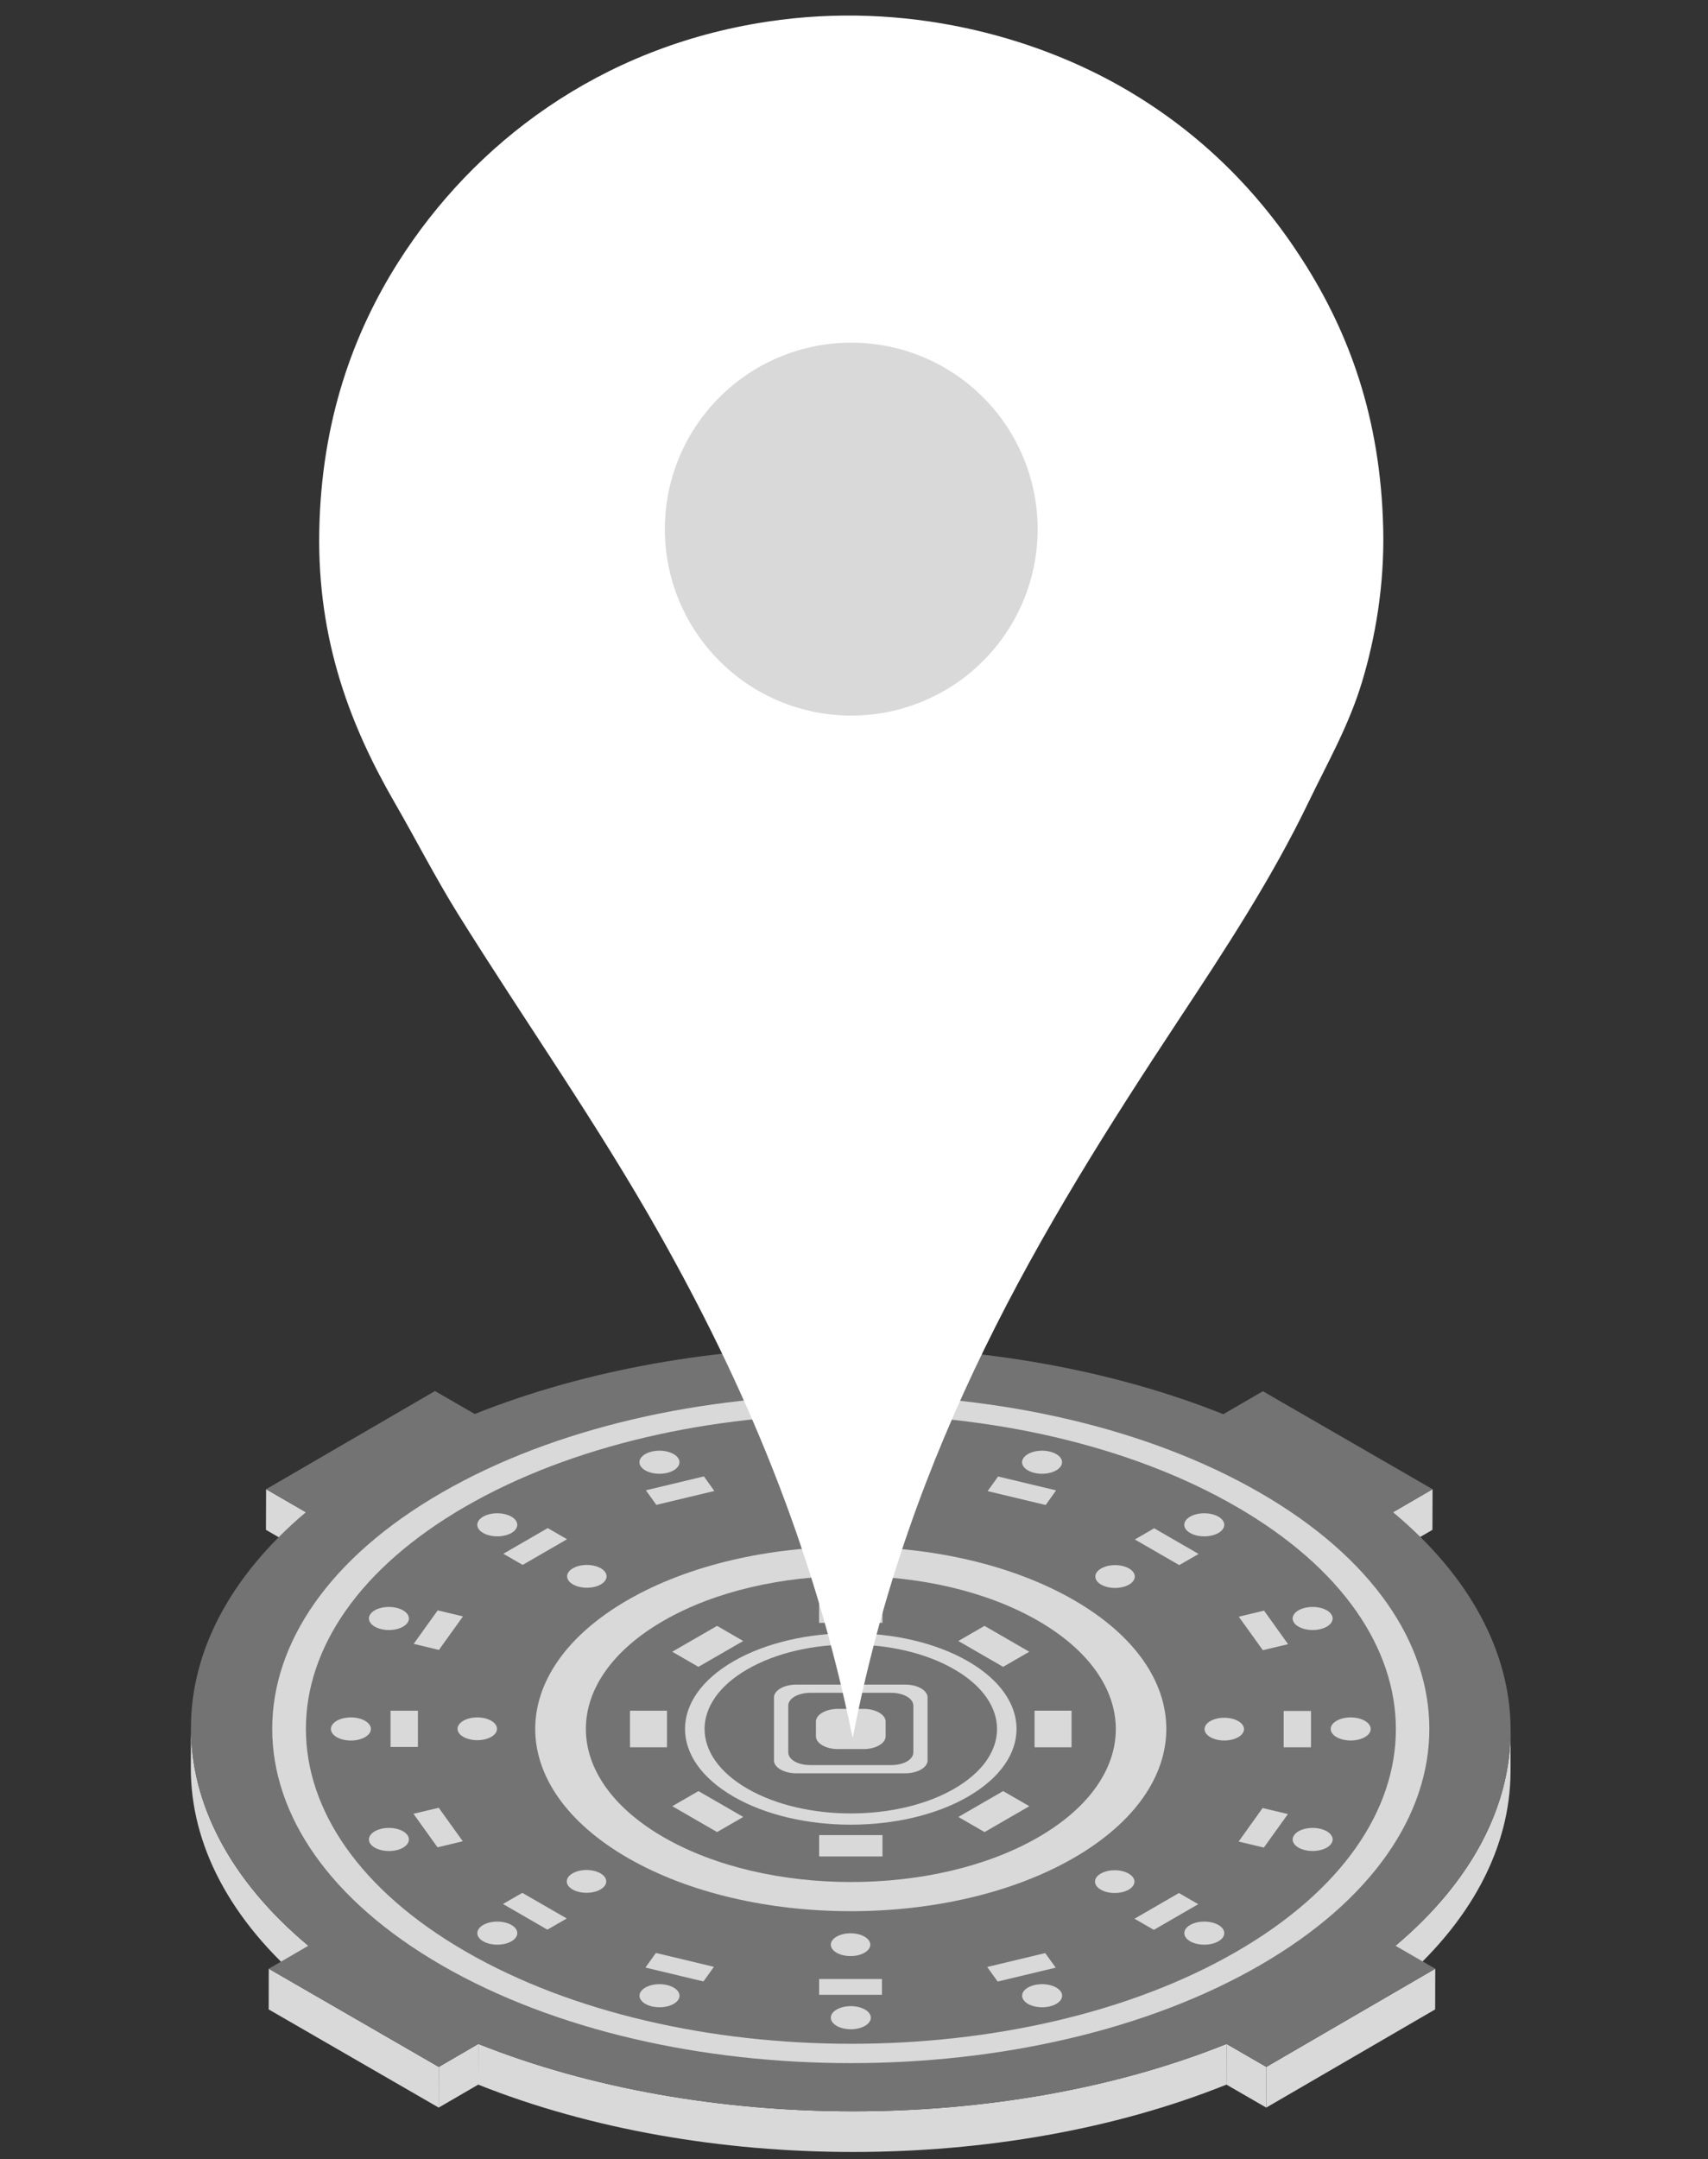 <svg xmlns="http://www.w3.org/2000/svg" xmlns:xlink="http://www.w3.org/1999/xlink" width="100%" zoomAndPan="magnify" viewBox="0 0 136.5 172.5" height="100%" preserveAspectRatio="xMidYMid meet" version="1.0"><rect x="0" y="0" width="136.5" height="172.5" fill="#333333" stroke="none"/><defs><clipPath id="73f8d91b6e"><path d="M 38 163.137 L 98.227 163.137 L 98.227 171.922 L 38 171.922 Z M 38 163.137 " clip-rule="nonzero"/></clipPath><clipPath id="3a74982ede"><path d="M 25.34 1 L 110.527 1 L 110.527 139 L 25.34 139 Z M 25.34 1 " clip-rule="nonzero"/></clipPath></defs><path fill="#d9d9d9" d="M 114.488 118.973 L 114.477 122.219 L 111.32 124.055 L 111.328 120.809 L 114.488 118.973 " fill-opacity="1" fill-rule="nonzero"/><path fill="#d9d9d9" d="M 24.445 120.809 L 24.434 124.059 L 21.254 122.219 L 21.266 118.973 L 24.445 120.809 " fill-opacity="1" fill-rule="nonzero"/><path fill="#d9d9d9" d="M 120.727 138.277 L 120.719 141.527 C 120.699 147.539 117.633 153.543 111.512 158.695 L 111.523 155.445 C 117.645 150.297 120.707 144.289 120.727 138.277 " fill-opacity="1" fill-rule="nonzero"/><path fill="#d9d9d9" d="M 15.25 141.223 L 15.262 137.977 C 15.242 144.086 18.371 150.203 24.641 155.445 L 24.629 158.695 C 18.363 153.449 15.234 147.332 15.25 141.223 " fill-opacity="1" fill-rule="nonzero"/><path fill="#d9d9d9" d="M 101.203 165.125 L 101.195 168.375 L 98.016 166.539 L 98.023 163.289 L 101.203 165.125 " fill-opacity="1" fill-rule="nonzero"/><path fill="#d9d9d9" d="M 114.703 157.281 L 114.695 160.531 L 101.195 168.375 L 101.203 165.125 L 114.703 157.281 " fill-opacity="1" fill-rule="nonzero"/><path fill="#d9d9d9" d="M 38.227 163.289 L 38.219 166.539 L 35.059 168.375 L 35.066 165.125 L 38.227 163.289 " fill-opacity="1" fill-rule="nonzero"/><path fill="#d9d9d9" d="M 35.066 165.125 L 35.059 168.375 L 21.473 160.531 L 21.48 157.281 L 35.066 165.125 " fill-opacity="1" fill-rule="nonzero"/><g clip-path="url(#73f8d91b6e)"><path fill="#d9d9d9" d="M 98.023 163.289 L 98.016 166.539 C 80.125 173.723 56.211 173.707 38.219 166.539 L 38.227 163.289 C 56.223 170.457 80.137 170.473 98.023 163.289 " fill-opacity="1" fill-rule="nonzero"/></g><path fill="#737373" d="M 114.488 118.973 L 111.328 120.809 C 123.785 131.191 123.863 145.059 111.523 155.445 L 114.703 157.281 L 101.203 165.125 L 98.023 163.289 C 80.137 170.473 56.223 170.457 38.227 163.289 L 35.066 165.125 L 21.48 157.281 L 24.641 155.445 C 12.207 145.047 12.129 131.207 24.445 120.809 L 21.266 118.973 L 34.762 111.129 L 37.941 112.965 C 55.855 105.797 79.77 105.781 97.766 112.98 L 100.926 111.145 L 114.488 118.973 " fill-opacity="1" fill-rule="nonzero"/><path fill="#d9d9d9" d="M 37.219 155.91 C 20.195 146.078 20.195 130.172 37.191 120.359 C 54.219 110.527 81.77 110.527 98.797 120.359 C 115.793 130.172 115.824 146.098 98.797 155.926 C 81.801 165.738 54.219 165.723 37.219 155.91 Z M 100.703 119.258 C 82.633 108.824 53.352 108.824 35.281 119.258 C 17.242 129.672 17.242 146.578 35.312 157.012 C 53.352 167.426 82.637 167.426 100.676 157.012 C 118.746 146.578 118.742 129.672 100.703 119.258 " fill-opacity="1" fill-rule="nonzero"/><path fill="#d9d9d9" d="M 59.734 142.898 C 55.168 140.262 55.168 135.992 59.727 133.359 C 64.297 130.719 71.691 130.719 76.258 133.359 C 80.82 135.992 80.828 140.266 76.258 142.902 C 71.699 145.535 64.297 145.531 59.734 142.898 Z M 77.363 132.719 C 72.188 129.73 63.797 129.73 58.621 132.719 C 53.453 135.703 53.453 140.547 58.629 143.535 C 63.801 146.52 72.188 146.52 77.355 143.535 C 82.535 140.547 82.535 135.703 77.363 132.719 " fill-opacity="1" fill-rule="nonzero"/><path fill="#d9d9d9" d="M 65.207 138.711 L 65.207 137.539 C 65.207 136.977 66 136.52 66.977 136.52 L 69.008 136.52 C 69.984 136.52 70.777 136.977 70.777 137.539 L 70.777 138.711 C 70.777 139.277 69.984 139.734 69.008 139.734 L 66.977 139.734 C 66 139.734 65.207 139.277 65.207 138.711 " fill-opacity="1" fill-rule="nonzero"/><path fill="#d9d9d9" d="M 64.766 141.012 C 63.758 141.012 62.996 140.574 62.996 139.988 L 62.996 136.262 C 62.996 135.703 63.758 135.238 64.766 135.238 L 71.219 135.238 C 72.23 135.238 72.992 135.703 72.992 136.262 L 72.992 139.988 C 72.992 140.574 72.23 141.012 71.219 141.012 Z M 74.129 140.645 L 74.129 135.605 C 74.129 135.047 73.328 134.582 72.359 134.582 L 63.629 134.582 C 62.66 134.582 61.855 135.047 61.855 135.605 L 61.855 140.645 C 61.855 141.203 62.66 141.668 63.629 141.668 L 72.359 141.668 C 73.328 141.668 74.129 141.203 74.129 140.645 " fill-opacity="1" fill-rule="nonzero"/><path fill="#d9d9d9" d="M 80.168 133.164 L 76.586 131.098 L 78.68 129.891 L 82.258 131.957 L 80.168 133.164 " fill-opacity="1" fill-rule="nonzero"/><path fill="#d9d9d9" d="M 70.523 129.648 L 65.461 129.648 L 65.461 127.938 L 70.523 127.938 L 70.523 129.648 " fill-opacity="1" fill-rule="nonzero"/><path fill="#d9d9d9" d="M 59.395 131.098 L 55.816 133.164 L 53.723 131.957 L 57.305 129.891 L 59.395 131.098 " fill-opacity="1" fill-rule="nonzero"/><path fill="#d9d9d9" d="M 53.305 136.668 L 53.305 139.59 L 50.348 139.59 L 50.348 136.668 L 53.305 136.668 " fill-opacity="1" fill-rule="nonzero"/><path fill="#d9d9d9" d="M 55.82 143.09 L 59.398 145.156 L 57.309 146.363 L 53.727 144.297 L 55.82 143.09 " fill-opacity="1" fill-rule="nonzero"/><path fill="#d9d9d9" d="M 65.465 146.605 L 70.527 146.605 L 70.527 148.312 L 65.465 148.312 L 65.465 146.605 " fill-opacity="1" fill-rule="nonzero"/><path fill="#d9d9d9" d="M 76.59 145.156 L 80.168 143.09 L 82.262 144.297 L 78.684 146.363 L 76.59 145.156 " fill-opacity="1" fill-rule="nonzero"/><path fill="#d9d9d9" d="M 82.68 139.59 L 82.68 136.664 L 85.637 136.664 L 85.637 139.59 L 82.68 139.59 " fill-opacity="1" fill-rule="nonzero"/><path fill="#d9d9d9" d="M 94.242 125.035 L 90.695 122.988 L 92.238 122.094 L 95.789 124.145 L 94.242 125.035 " fill-opacity="1" fill-rule="nonzero"/><path fill="#d9d9d9" d="M 97.371 122.469 C 96.746 122.828 95.734 122.828 95.113 122.469 C 94.488 122.109 94.488 121.523 95.113 121.164 C 95.734 120.805 96.746 120.805 97.371 121.164 C 97.996 121.523 97.996 122.109 97.371 122.469 " fill-opacity="1" fill-rule="nonzero"/><path fill="#d9d9d9" d="M 83.57 120.234 L 78.93 119.125 L 79.766 117.957 L 84.402 119.066 L 83.57 120.234 " fill-opacity="1" fill-rule="nonzero"/><path fill="#d9d9d9" d="M 84.754 117.168 C 84.418 117.641 83.484 117.863 82.668 117.668 C 81.852 117.473 81.465 116.934 81.805 116.465 C 82.141 115.992 83.074 115.77 83.891 115.965 C 84.707 116.16 85.094 116.699 84.754 117.168 " fill-opacity="1" fill-rule="nonzero"/><path fill="#d9d9d9" d="M 70.523 118.152 L 65.504 118.152 L 65.504 116.895 L 70.523 116.895 L 70.523 118.152 " fill-opacity="1" fill-rule="nonzero"/><path fill="#d9d9d9" d="M 69.59 115.062 C 69.59 115.57 68.875 115.984 67.992 115.984 C 67.109 115.984 66.395 115.57 66.395 115.062 C 66.395 114.551 67.109 114.137 67.992 114.137 C 68.875 114.137 69.59 114.551 69.59 115.062 " fill-opacity="1" fill-rule="nonzero"/><path fill="#d9d9d9" d="M 57.09 119.113 L 52.453 120.223 L 51.617 119.059 L 56.254 117.949 L 57.09 119.113 " fill-opacity="1" fill-rule="nonzero"/><path fill="#d9d9d9" d="M 54.18 116.465 C 54.516 116.934 54.129 117.473 53.312 117.668 C 52.496 117.863 51.562 117.641 51.227 117.172 C 50.887 116.699 51.273 116.16 52.09 115.965 C 52.906 115.77 53.84 115.992 54.18 116.465 " fill-opacity="1" fill-rule="nonzero"/><path fill="#d9d9d9" d="M 45.316 122.969 L 41.77 125.02 L 40.227 124.129 L 43.773 122.078 L 45.316 122.969 " fill-opacity="1" fill-rule="nonzero"/><path fill="#d9d9d9" d="M 40.871 121.164 C 41.496 121.527 41.496 122.109 40.871 122.469 C 40.246 122.828 39.234 122.828 38.613 122.469 C 37.988 122.109 37.988 121.527 38.613 121.164 C 39.234 120.805 40.246 120.805 40.871 121.164 " fill-opacity="1" fill-rule="nonzero"/><path fill="#d9d9d9" d="M 37 129.133 L 35.078 131.812 L 33.059 131.328 L 34.98 128.652 L 37 129.133 " fill-opacity="1" fill-rule="nonzero"/><path fill="#d9d9d9" d="M 31.691 128.449 C 32.508 128.645 32.895 129.184 32.559 129.652 C 32.219 130.125 31.285 130.348 30.469 130.152 C 29.656 129.957 29.27 129.418 29.605 128.945 C 29.941 128.477 30.879 128.254 31.691 128.449 " fill-opacity="1" fill-rule="nonzero"/><path fill="#d9d9d9" d="M 33.398 136.668 L 33.398 139.562 L 31.211 139.562 L 31.211 136.668 L 33.398 136.668 " fill-opacity="1" fill-rule="nonzero"/><path fill="#d9d9d9" d="M 28.043 137.203 C 28.922 137.203 29.641 137.617 29.641 138.129 C 29.641 138.637 28.922 139.051 28.043 139.051 C 27.16 139.051 26.445 138.637 26.445 138.129 C 26.445 137.617 27.16 137.203 28.043 137.203 " fill-opacity="1" fill-rule="nonzero"/><path fill="#d9d9d9" d="M 35.062 144.422 L 36.984 147.098 L 34.965 147.582 L 33.043 144.902 L 35.062 144.422 " fill-opacity="1" fill-rule="nonzero"/><path fill="#d9d9d9" d="M 30.473 146.102 C 31.285 145.906 32.223 146.129 32.559 146.602 C 32.895 147.07 32.508 147.613 31.695 147.809 C 30.879 148 29.945 147.777 29.605 147.309 C 29.27 146.836 29.656 146.297 30.473 146.102 " fill-opacity="1" fill-rule="nonzero"/><path fill="#d9d9d9" d="M 41.742 151.219 L 45.293 153.266 L 43.746 154.16 L 40.195 152.109 L 41.742 151.219 " fill-opacity="1" fill-rule="nonzero"/><path fill="#d9d9d9" d="M 38.613 153.785 C 39.238 153.426 40.25 153.426 40.875 153.785 C 41.496 154.145 41.496 154.73 40.875 155.09 C 40.25 155.449 39.238 155.449 38.613 155.09 C 37.992 154.73 37.992 154.145 38.613 153.785 " fill-opacity="1" fill-rule="nonzero"/><path fill="#d9d9d9" d="M 52.418 156.02 L 57.055 157.129 L 56.219 158.297 L 51.582 157.188 L 52.418 156.02 " fill-opacity="1" fill-rule="nonzero"/><path fill="#d9d9d9" d="M 51.23 159.086 C 51.566 158.613 52.5 158.391 53.316 158.586 C 54.133 158.781 54.52 159.32 54.184 159.789 C 53.844 160.262 52.91 160.484 52.094 160.289 C 51.281 160.094 50.891 159.555 51.23 159.086 " fill-opacity="1" fill-rule="nonzero"/><path fill="#d9d9d9" d="M 65.465 158.102 L 70.484 158.102 L 70.484 159.363 L 65.465 159.363 L 65.465 158.102 " fill-opacity="1" fill-rule="nonzero"/><path fill="#d9d9d9" d="M 66.398 161.191 C 66.398 160.684 67.113 160.27 67.996 160.27 C 68.875 160.27 69.594 160.684 69.594 161.191 C 69.594 161.703 68.875 162.117 67.996 162.117 C 67.113 162.117 66.398 161.703 66.398 161.191 " fill-opacity="1" fill-rule="nonzero"/><path fill="#d9d9d9" d="M 78.895 157.141 L 83.531 156.031 L 84.371 157.195 L 79.73 158.305 L 78.895 157.141 " fill-opacity="1" fill-rule="nonzero"/><path fill="#d9d9d9" d="M 81.809 159.789 C 81.469 159.32 81.855 158.781 82.672 158.586 C 83.488 158.391 84.422 158.613 84.762 159.086 C 85.098 159.555 84.711 160.094 83.895 160.289 C 83.082 160.484 82.145 160.262 81.809 159.789 " fill-opacity="1" fill-rule="nonzero"/><path fill="#d9d9d9" d="M 90.668 153.285 L 94.215 151.234 L 95.762 152.125 L 92.211 154.176 L 90.668 153.285 " fill-opacity="1" fill-rule="nonzero"/><path fill="#d9d9d9" d="M 95.113 155.09 C 94.492 154.73 94.492 154.145 95.113 153.785 C 95.738 153.426 96.75 153.426 97.375 153.785 C 97.996 154.145 97.996 154.73 97.375 155.09 C 96.75 155.449 95.738 155.449 95.113 155.09 " fill-opacity="1" fill-rule="nonzero"/><path fill="#d9d9d9" d="M 98.988 147.121 L 100.906 144.441 L 102.926 144.926 L 101.004 147.602 L 98.988 147.121 " fill-opacity="1" fill-rule="nonzero"/><path fill="#d9d9d9" d="M 104.293 147.805 C 103.477 147.609 103.09 147.07 103.43 146.602 C 103.766 146.129 104.699 145.906 105.516 146.102 C 106.332 146.297 106.719 146.836 106.379 147.305 C 106.043 147.777 105.109 148 104.293 147.805 " fill-opacity="1" fill-rule="nonzero"/><path fill="#d9d9d9" d="M 102.59 139.59 L 102.59 136.688 L 104.773 136.688 L 104.773 139.59 L 102.59 139.59 " fill-opacity="1" fill-rule="nonzero"/><path fill="#d9d9d9" d="M 107.945 139.047 C 107.062 139.047 106.348 138.637 106.348 138.125 C 106.348 137.617 107.062 137.203 107.945 137.203 C 108.828 137.203 109.543 137.617 109.543 138.125 C 109.543 138.637 108.828 139.047 107.945 139.047 " fill-opacity="1" fill-rule="nonzero"/><path fill="#d9d9d9" d="M 100.922 131.832 L 99 129.156 L 101.02 128.672 L 102.941 131.352 L 100.922 131.832 " fill-opacity="1" fill-rule="nonzero"/><path fill="#d9d9d9" d="M 105.516 130.152 C 104.699 130.348 103.766 130.121 103.426 129.652 C 103.09 129.18 103.477 128.641 104.293 128.449 C 105.105 128.254 106.043 128.477 106.379 128.945 C 106.719 129.418 106.328 129.957 105.516 130.152 " fill-opacity="1" fill-rule="nonzero"/><path fill="#d9d9d9" d="M 53.031 146.773 C 44.754 141.992 44.754 134.258 53.016 129.488 C 61.297 124.707 74.691 124.707 82.969 129.488 C 91.234 134.258 91.25 142 82.969 146.781 C 74.707 151.551 61.297 151.543 53.031 146.773 Z M 85.832 127.836 C 75.977 122.145 60.008 122.145 50.152 127.832 C 40.312 133.516 40.312 142.734 50.168 148.426 C 60.008 154.105 75.98 154.105 85.816 148.426 C 95.672 142.734 95.672 133.516 85.832 127.836 " fill-opacity="1" fill-rule="nonzero"/><path fill="#d9d9d9" d="M 90.227 126.594 C 89.613 126.949 88.613 126.949 88 126.594 C 87.383 126.238 87.383 125.66 88 125.305 C 88.613 124.949 89.613 124.949 90.227 125.305 C 90.844 125.66 90.844 126.238 90.227 126.594 " fill-opacity="1" fill-rule="nonzero"/><path fill="#d9d9d9" d="M 69.59 120.895 C 69.59 121.395 68.883 121.805 68.012 121.805 C 67.141 121.805 66.438 121.395 66.438 120.895 C 66.438 120.391 67.141 119.984 68.012 119.984 C 68.883 119.984 69.59 120.391 69.59 120.895 " fill-opacity="1" fill-rule="nonzero"/><path fill="#d9d9d9" d="M 48.016 125.289 C 48.629 125.645 48.629 126.223 48.016 126.578 C 47.398 126.934 46.402 126.934 45.785 126.574 C 45.168 126.223 45.168 125.645 45.785 125.289 C 46.402 124.934 47.398 124.934 48.016 125.289 " fill-opacity="1" fill-rule="nonzero"/><path fill="#d9d9d9" d="M 38.145 137.203 C 39.016 137.203 39.719 137.613 39.719 138.117 C 39.719 138.617 39.016 139.023 38.145 139.023 C 37.273 139.023 36.566 138.617 36.566 138.117 C 36.566 137.613 37.273 137.203 38.145 137.203 " fill-opacity="1" fill-rule="nonzero"/><path fill="#d9d9d9" d="M 45.758 149.66 C 46.375 149.305 47.371 149.305 47.988 149.66 C 48.602 150.016 48.602 150.594 47.988 150.949 C 47.371 151.305 46.375 151.305 45.758 150.949 C 45.141 150.594 45.141 150.016 45.758 149.66 " fill-opacity="1" fill-rule="nonzero"/><path fill="#d9d9d9" d="M 66.398 155.359 C 66.398 154.859 67.102 154.449 67.973 154.449 C 68.844 154.449 69.551 154.859 69.551 155.359 C 69.551 155.863 68.844 156.27 67.973 156.27 C 67.102 156.27 66.398 155.863 66.398 155.359 " fill-opacity="1" fill-rule="nonzero"/><path fill="#d9d9d9" d="M 87.973 150.965 C 87.355 150.609 87.355 150.031 87.973 149.68 C 88.586 149.324 89.586 149.324 90.199 149.68 C 90.816 150.031 90.816 150.609 90.199 150.965 C 89.586 151.32 88.586 151.32 87.973 150.965 " fill-opacity="1" fill-rule="nonzero"/><path fill="#d9d9d9" d="M 97.844 139.047 C 96.973 139.047 96.266 138.641 96.266 138.141 C 96.266 137.637 96.973 137.23 97.844 137.23 C 98.711 137.23 99.418 137.637 99.418 138.141 C 99.418 138.641 98.711 139.047 97.844 139.047 " fill-opacity="1" fill-rule="nonzero"/><g clip-path="url(#3a74982ede)"><path fill="#ffffff" d="M 68.145 138.855 C 64.992 123.391 59.438 110.523 52.711 98.594 C 47.723 89.746 41.941 81.582 36.594 73.004 C 34.809 70.137 33.266 67.113 31.551 64.141 C 28.121 58.199 25.34 51.305 25.516 42.367 C 25.688 33.637 28.215 26.629 31.855 20.902 C 37.848 11.48 47.879 3.758 61.344 1.727 C 72.352 0.066 82.672 2.871 89.992 7.152 C 95.973 10.648 100.605 15.32 104.125 20.824 C 107.801 26.57 110.332 33.359 110.543 42.215 C 110.652 46.754 109.91 50.953 108.863 54.438 C 107.805 57.965 106.102 60.914 104.586 64.062 C 101.625 70.211 97.918 75.844 94.195 81.48 C 83.105 98.27 72.699 115.395 68.145 138.855 Z M 68.145 138.855 " fill-opacity="1" fill-rule="evenodd"/></g><path fill="#d9d9d9" d="M 82.926 42.273 C 82.926 43.25 82.832 44.219 82.641 45.18 C 82.449 46.137 82.168 47.07 81.793 47.973 C 81.418 48.875 80.961 49.734 80.418 50.547 C 79.875 51.363 79.258 52.113 78.562 52.805 C 77.871 53.496 77.121 54.117 76.309 54.66 C 75.492 55.203 74.637 55.66 73.73 56.035 C 72.828 56.41 71.895 56.691 70.938 56.883 C 69.977 57.074 69.008 57.168 68.031 57.168 C 67.051 57.168 66.082 57.074 65.125 56.883 C 64.164 56.691 63.234 56.41 62.328 56.035 C 61.426 55.66 60.566 55.203 59.754 54.66 C 58.941 54.117 58.188 53.496 57.496 52.805 C 56.805 52.113 56.188 51.363 55.645 50.547 C 55.098 49.734 54.641 48.875 54.266 47.973 C 53.891 47.07 53.609 46.137 53.418 45.18 C 53.227 44.219 53.133 43.25 53.133 42.273 C 53.133 41.293 53.227 40.324 53.418 39.367 C 53.609 38.406 53.891 37.473 54.266 36.57 C 54.641 35.668 55.098 34.809 55.645 33.996 C 56.188 33.184 56.805 32.43 57.496 31.738 C 58.188 31.047 58.941 30.43 59.754 29.887 C 60.566 29.34 61.426 28.883 62.328 28.508 C 63.234 28.133 64.164 27.852 65.125 27.66 C 66.082 27.469 67.051 27.375 68.031 27.375 C 69.008 27.375 69.977 27.469 70.938 27.66 C 71.895 27.852 72.828 28.133 73.73 28.508 C 74.637 28.883 75.492 29.34 76.309 29.887 C 77.121 30.43 77.871 31.047 78.562 31.738 C 79.258 32.43 79.875 33.184 80.418 33.996 C 80.961 34.809 81.418 35.668 81.793 36.57 C 82.168 37.473 82.449 38.406 82.641 39.367 C 82.832 40.324 82.926 41.293 82.926 42.273 Z M 82.926 42.273 " fill-opacity="1" fill-rule="nonzero"/></svg>

